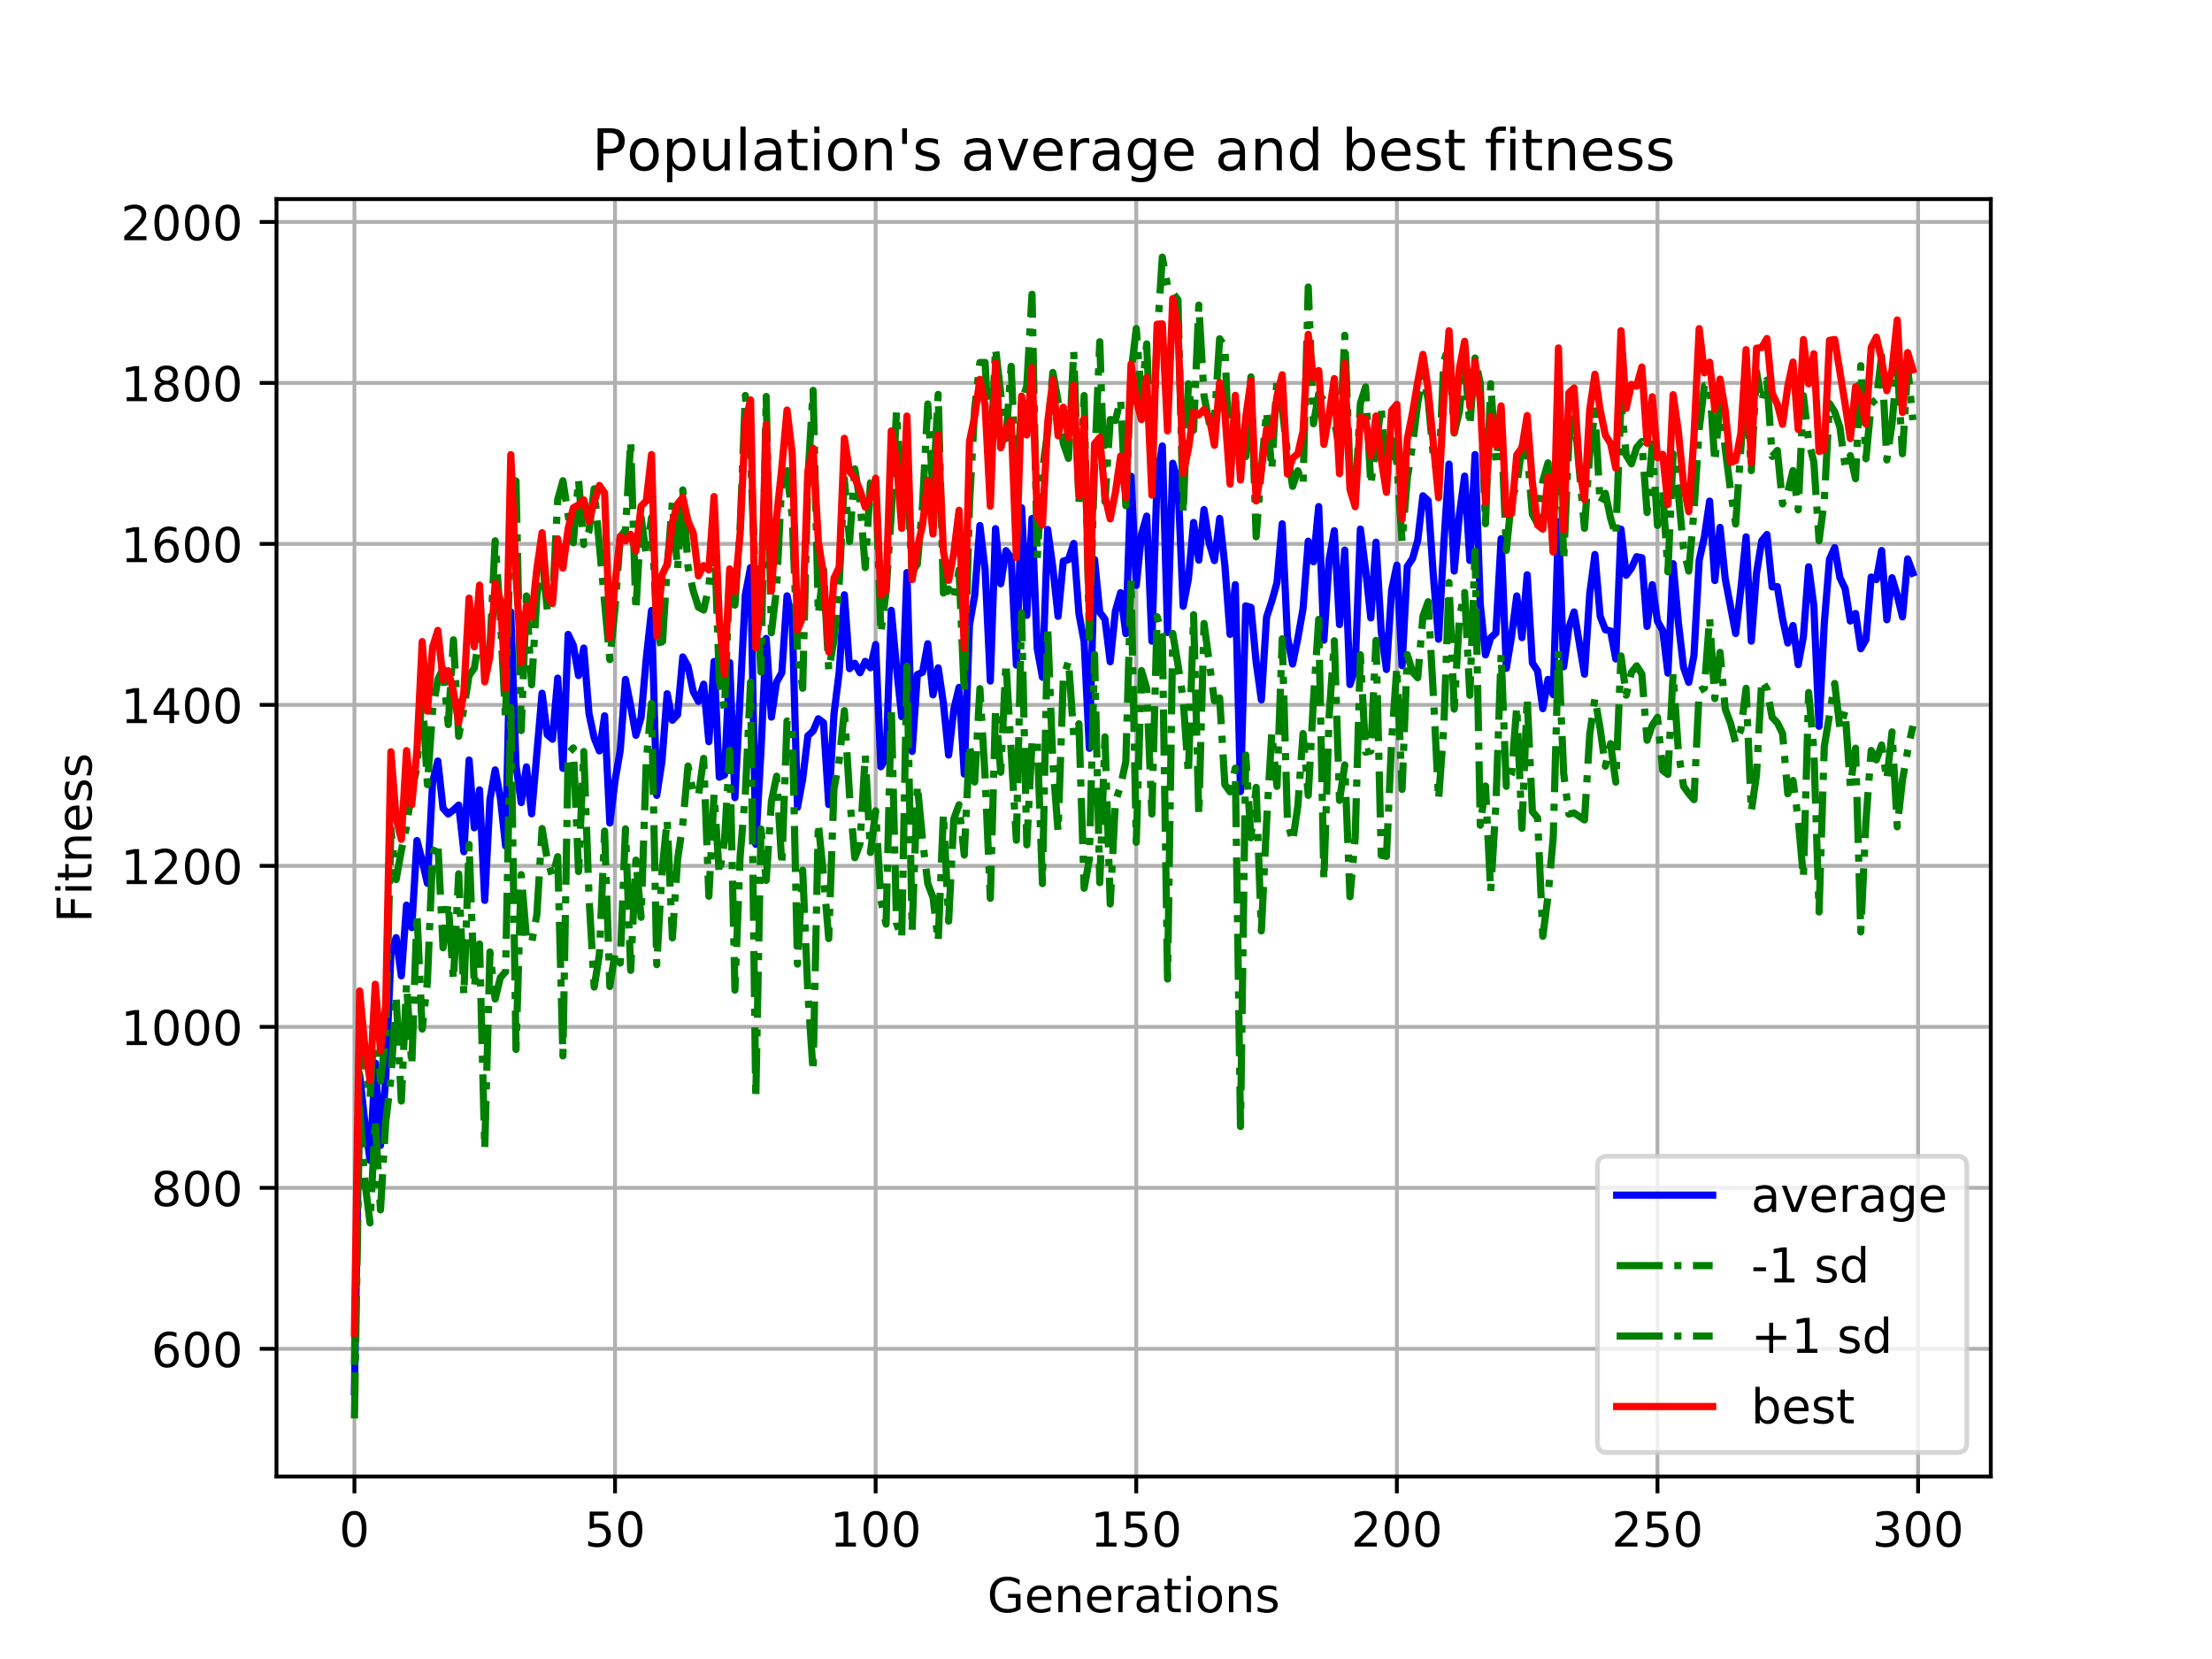 <?xml version="1.0" encoding="utf-8" standalone="no"?>
<!DOCTYPE svg PUBLIC "-//W3C//DTD SVG 1.1//EN"
  "http://www.w3.org/Graphics/SVG/1.1/DTD/svg11.dtd">
<!-- Created with matplotlib (https://matplotlib.org/) -->
<svg height="345.6pt" version="1.1" viewBox="0 0 460.8 345.6" width="460.8pt" xmlns="http://www.w3.org/2000/svg" xmlns:xlink="http://www.w3.org/1999/xlink">
 <defs>
  <style type="text/css">
*{stroke-linecap:butt;stroke-linejoin:round;}
  </style>
 </defs>
 <g id="figure_1">
  <g id="patch_1">
   <path d="M 0 345.6 
L 460.8 345.6 
L 460.8 0 
L 0 0 
z
" style="fill:#ffffff;"/>
  </g>
  <g id="axes_1">
   <g id="patch_2">
    <path d="M 57.6 307.584 
L 414.72 307.584 
L 414.72 41.472 
L 57.6 41.472 
z
" style="fill:#ffffff;"/>
   </g>
   <g id="matplotlib.axis_1">
    <g id="xtick_1">
     <g id="line2d_1">
      <path clip-path="url(#pe219f3c598)" d="M 73.833 307.584 
L 73.833 41.472 
" style="fill:none;stroke:#b0b0b0;stroke-linecap:square;stroke-width:0.8;"/>
     </g>
     <g id="line2d_2">
      <defs>
       <path d="M 0 0 
L 0 3.5 
" id="m1efd87b687" style="stroke:#000000;stroke-width:0.8;"/>
      </defs>
      <g>
       <use style="stroke:#000000;stroke-width:0.8;" x="73.833" xlink:href="#m1efd87b687" y="307.584"/>
      </g>
     </g>
     <g id="text_1">
      <!-- 0 -->
      <defs>
       <path d="M 31.781 66.406 
Q 24.172 66.406 20.328 58.906 
Q 16.5 51.422 16.5 36.375 
Q 16.5 21.391 20.328 13.891 
Q 24.172 6.391 31.781 6.391 
Q 39.453 6.391 43.281 13.891 
Q 47.125 21.391 47.125 36.375 
Q 47.125 51.422 43.281 58.906 
Q 39.453 66.406 31.781 66.406 
z
M 31.781 74.219 
Q 44.047 74.219 50.516 64.516 
Q 56.984 54.828 56.984 36.375 
Q 56.984 17.969 50.516 8.266 
Q 44.047 -1.422 31.781 -1.422 
Q 19.531 -1.422 13.062 8.266 
Q 6.594 17.969 6.594 36.375 
Q 6.594 54.828 13.062 64.516 
Q 19.531 74.219 31.781 74.219 
z
" id="DejaVuSans-48"/>
      </defs>
      <g transform="translate(70.651 322.182)scale(0.1 -0.1)">
       <use xlink:href="#DejaVuSans-48"/>
      </g>
     </g>
    </g>
    <g id="xtick_2">
     <g id="line2d_3">
      <path clip-path="url(#pe219f3c598)" d="M 128.123 307.584 
L 128.123 41.472 
" style="fill:none;stroke:#b0b0b0;stroke-linecap:square;stroke-width:0.8;"/>
     </g>
     <g id="line2d_4">
      <g>
       <use style="stroke:#000000;stroke-width:0.8;" x="128.123" xlink:href="#m1efd87b687" y="307.584"/>
      </g>
     </g>
     <g id="text_2">
      <!-- 50 -->
      <defs>
       <path d="M 10.797 72.906 
L 49.516 72.906 
L 49.516 64.594 
L 19.828 64.594 
L 19.828 46.734 
Q 21.969 47.469 24.109 47.828 
Q 26.266 48.188 28.422 48.188 
Q 40.625 48.188 47.75 41.5 
Q 54.891 34.812 54.891 23.391 
Q 54.891 11.625 47.562 5.094 
Q 40.234 -1.422 26.906 -1.422 
Q 22.312 -1.422 17.547 -0.641 
Q 12.797 0.141 7.719 1.703 
L 7.719 11.625 
Q 12.109 9.234 16.797 8.062 
Q 21.484 6.891 26.703 6.891 
Q 35.156 6.891 40.078 11.328 
Q 45.016 15.766 45.016 23.391 
Q 45.016 31 40.078 35.438 
Q 35.156 39.891 26.703 39.891 
Q 22.75 39.891 18.812 39.016 
Q 14.891 38.141 10.797 36.281 
z
" id="DejaVuSans-53"/>
      </defs>
      <g transform="translate(121.76 322.182)scale(0.1 -0.1)">
       <use xlink:href="#DejaVuSans-53"/>
       <use x="63.623" xlink:href="#DejaVuSans-48"/>
      </g>
     </g>
    </g>
    <g id="xtick_3">
     <g id="line2d_5">
      <path clip-path="url(#pe219f3c598)" d="M 182.413 307.584 
L 182.413 41.472 
" style="fill:none;stroke:#b0b0b0;stroke-linecap:square;stroke-width:0.8;"/>
     </g>
     <g id="line2d_6">
      <g>
       <use style="stroke:#000000;stroke-width:0.8;" x="182.413" xlink:href="#m1efd87b687" y="307.584"/>
      </g>
     </g>
     <g id="text_3">
      <!-- 100 -->
      <defs>
       <path d="M 12.406 8.297 
L 28.516 8.297 
L 28.516 63.922 
L 10.984 60.406 
L 10.984 69.391 
L 28.422 72.906 
L 38.281 72.906 
L 38.281 8.297 
L 54.391 8.297 
L 54.391 0 
L 12.406 0 
z
" id="DejaVuSans-49"/>
      </defs>
      <g transform="translate(172.869 322.182)scale(0.1 -0.1)">
       <use xlink:href="#DejaVuSans-49"/>
       <use x="63.623" xlink:href="#DejaVuSans-48"/>
       <use x="127.246" xlink:href="#DejaVuSans-48"/>
      </g>
     </g>
    </g>
    <g id="xtick_4">
     <g id="line2d_7">
      <path clip-path="url(#pe219f3c598)" d="M 236.703 307.584 
L 236.703 41.472 
" style="fill:none;stroke:#b0b0b0;stroke-linecap:square;stroke-width:0.8;"/>
     </g>
     <g id="line2d_8">
      <g>
       <use style="stroke:#000000;stroke-width:0.8;" x="236.703" xlink:href="#m1efd87b687" y="307.584"/>
      </g>
     </g>
     <g id="text_4">
      <!-- 150 -->
      <g transform="translate(227.159 322.182)scale(0.1 -0.1)">
       <use xlink:href="#DejaVuSans-49"/>
       <use x="63.623" xlink:href="#DejaVuSans-53"/>
       <use x="127.246" xlink:href="#DejaVuSans-48"/>
      </g>
     </g>
    </g>
    <g id="xtick_5">
     <g id="line2d_9">
      <path clip-path="url(#pe219f3c598)" d="M 290.993 307.584 
L 290.993 41.472 
" style="fill:none;stroke:#b0b0b0;stroke-linecap:square;stroke-width:0.8;"/>
     </g>
     <g id="line2d_10">
      <g>
       <use style="stroke:#000000;stroke-width:0.8;" x="290.993" xlink:href="#m1efd87b687" y="307.584"/>
      </g>
     </g>
     <g id="text_5">
      <!-- 200 -->
      <defs>
       <path d="M 19.188 8.297 
L 53.609 8.297 
L 53.609 0 
L 7.328 0 
L 7.328 8.297 
Q 12.938 14.109 22.625 23.891 
Q 32.328 33.688 34.812 36.531 
Q 39.547 41.844 41.422 45.531 
Q 43.312 49.219 43.312 52.781 
Q 43.312 58.594 39.234 62.25 
Q 35.156 65.922 28.609 65.922 
Q 23.969 65.922 18.812 64.312 
Q 13.672 62.703 7.812 59.422 
L 7.812 69.391 
Q 13.766 71.781 18.938 73 
Q 24.125 74.219 28.422 74.219 
Q 39.75 74.219 46.484 68.547 
Q 53.219 62.891 53.219 53.422 
Q 53.219 48.922 51.531 44.891 
Q 49.859 40.875 45.406 35.406 
Q 44.188 33.984 37.641 27.219 
Q 31.109 20.453 19.188 8.297 
z
" id="DejaVuSans-50"/>
      </defs>
      <g transform="translate(281.449 322.182)scale(0.1 -0.1)">
       <use xlink:href="#DejaVuSans-50"/>
       <use x="63.623" xlink:href="#DejaVuSans-48"/>
       <use x="127.246" xlink:href="#DejaVuSans-48"/>
      </g>
     </g>
    </g>
    <g id="xtick_6">
     <g id="line2d_11">
      <path clip-path="url(#pe219f3c598)" d="M 345.283 307.584 
L 345.283 41.472 
" style="fill:none;stroke:#b0b0b0;stroke-linecap:square;stroke-width:0.8;"/>
     </g>
     <g id="line2d_12">
      <g>
       <use style="stroke:#000000;stroke-width:0.8;" x="345.283" xlink:href="#m1efd87b687" y="307.584"/>
      </g>
     </g>
     <g id="text_6">
      <!-- 250 -->
      <g transform="translate(335.739 322.182)scale(0.1 -0.1)">
       <use xlink:href="#DejaVuSans-50"/>
       <use x="63.623" xlink:href="#DejaVuSans-53"/>
       <use x="127.246" xlink:href="#DejaVuSans-48"/>
      </g>
     </g>
    </g>
    <g id="xtick_7">
     <g id="line2d_13">
      <path clip-path="url(#pe219f3c598)" d="M 399.573 307.584 
L 399.573 41.472 
" style="fill:none;stroke:#b0b0b0;stroke-linecap:square;stroke-width:0.8;"/>
     </g>
     <g id="line2d_14">
      <g>
       <use style="stroke:#000000;stroke-width:0.8;" x="399.573" xlink:href="#m1efd87b687" y="307.584"/>
      </g>
     </g>
     <g id="text_7">
      <!-- 300 -->
      <defs>
       <path d="M 40.578 39.312 
Q 47.656 37.797 51.625 33 
Q 55.609 28.219 55.609 21.188 
Q 55.609 10.406 48.188 4.484 
Q 40.766 -1.422 27.094 -1.422 
Q 22.516 -1.422 17.656 -0.516 
Q 12.797 0.391 7.625 2.203 
L 7.625 11.719 
Q 11.719 9.328 16.594 8.109 
Q 21.484 6.891 26.812 6.891 
Q 36.078 6.891 40.938 10.547 
Q 45.797 14.203 45.797 21.188 
Q 45.797 27.641 41.281 31.266 
Q 36.766 34.906 28.719 34.906 
L 20.219 34.906 
L 20.219 43.016 
L 29.109 43.016 
Q 36.375 43.016 40.234 45.922 
Q 44.094 48.828 44.094 54.297 
Q 44.094 59.906 40.109 62.906 
Q 36.141 65.922 28.719 65.922 
Q 24.656 65.922 20.016 65.031 
Q 15.375 64.156 9.812 62.312 
L 9.812 71.094 
Q 15.438 72.656 20.344 73.438 
Q 25.25 74.219 29.594 74.219 
Q 40.828 74.219 47.359 69.109 
Q 53.906 64.016 53.906 55.328 
Q 53.906 49.266 50.438 45.094 
Q 46.969 40.922 40.578 39.312 
z
" id="DejaVuSans-51"/>
      </defs>
      <g transform="translate(390.029 322.182)scale(0.1 -0.1)">
       <use xlink:href="#DejaVuSans-51"/>
       <use x="63.623" xlink:href="#DejaVuSans-48"/>
       <use x="127.246" xlink:href="#DejaVuSans-48"/>
      </g>
     </g>
    </g>
    <g id="text_8">
     <!-- Generations -->
     <defs>
      <path d="M 59.516 10.406 
L 59.516 29.984 
L 43.406 29.984 
L 43.406 38.094 
L 69.281 38.094 
L 69.281 6.781 
Q 63.578 2.734 56.688 0.656 
Q 49.812 -1.422 42 -1.422 
Q 24.906 -1.422 15.25 8.562 
Q 5.609 18.562 5.609 36.375 
Q 5.609 54.25 15.25 64.234 
Q 24.906 74.219 42 74.219 
Q 49.125 74.219 55.547 72.453 
Q 61.969 70.703 67.391 67.281 
L 67.391 56.781 
Q 61.922 61.422 55.766 63.766 
Q 49.609 66.109 42.828 66.109 
Q 29.438 66.109 22.719 58.641 
Q 16.016 51.172 16.016 36.375 
Q 16.016 21.625 22.719 14.156 
Q 29.438 6.688 42.828 6.688 
Q 48.047 6.688 52.141 7.594 
Q 56.25 8.5 59.516 10.406 
z
" id="DejaVuSans-71"/>
      <path d="M 56.203 29.594 
L 56.203 25.203 
L 14.891 25.203 
Q 15.484 15.922 20.484 11.062 
Q 25.484 6.203 34.422 6.203 
Q 39.594 6.203 44.453 7.469 
Q 49.312 8.734 54.109 11.281 
L 54.109 2.781 
Q 49.266 0.734 44.188 -0.344 
Q 39.109 -1.422 33.891 -1.422 
Q 20.797 -1.422 13.156 6.188 
Q 5.516 13.812 5.516 26.812 
Q 5.516 40.234 12.766 48.109 
Q 20.016 56 32.328 56 
Q 43.359 56 49.781 48.891 
Q 56.203 41.797 56.203 29.594 
z
M 47.219 32.234 
Q 47.125 39.594 43.094 43.984 
Q 39.062 48.391 32.422 48.391 
Q 24.906 48.391 20.391 44.141 
Q 15.875 39.891 15.188 32.172 
z
" id="DejaVuSans-101"/>
      <path d="M 54.891 33.016 
L 54.891 0 
L 45.906 0 
L 45.906 32.719 
Q 45.906 40.484 42.875 44.328 
Q 39.844 48.188 33.797 48.188 
Q 26.516 48.188 22.312 43.547 
Q 18.109 38.922 18.109 30.906 
L 18.109 0 
L 9.078 0 
L 9.078 54.688 
L 18.109 54.688 
L 18.109 46.188 
Q 21.344 51.125 25.703 53.562 
Q 30.078 56 35.797 56 
Q 45.219 56 50.047 50.172 
Q 54.891 44.344 54.891 33.016 
z
" id="DejaVuSans-110"/>
      <path d="M 41.109 46.297 
Q 39.594 47.172 37.812 47.578 
Q 36.031 48 33.891 48 
Q 26.266 48 22.188 43.047 
Q 18.109 38.094 18.109 28.812 
L 18.109 0 
L 9.078 0 
L 9.078 54.688 
L 18.109 54.688 
L 18.109 46.188 
Q 20.953 51.172 25.484 53.578 
Q 30.031 56 36.531 56 
Q 37.453 56 38.578 55.875 
Q 39.703 55.766 41.062 55.516 
z
" id="DejaVuSans-114"/>
      <path d="M 34.281 27.484 
Q 23.391 27.484 19.188 25 
Q 14.984 22.516 14.984 16.5 
Q 14.984 11.719 18.141 8.906 
Q 21.297 6.109 26.703 6.109 
Q 34.188 6.109 38.703 11.406 
Q 43.219 16.703 43.219 25.484 
L 43.219 27.484 
z
M 52.203 31.203 
L 52.203 0 
L 43.219 0 
L 43.219 8.297 
Q 40.141 3.328 35.547 0.953 
Q 30.953 -1.422 24.312 -1.422 
Q 15.922 -1.422 10.953 3.297 
Q 6 8.016 6 15.922 
Q 6 25.141 12.172 29.828 
Q 18.359 34.516 30.609 34.516 
L 43.219 34.516 
L 43.219 35.406 
Q 43.219 41.609 39.141 45 
Q 35.062 48.391 27.688 48.391 
Q 23 48.391 18.547 47.266 
Q 14.109 46.141 10.016 43.891 
L 10.016 52.203 
Q 14.938 54.109 19.578 55.047 
Q 24.219 56 28.609 56 
Q 40.484 56 46.344 49.844 
Q 52.203 43.703 52.203 31.203 
z
" id="DejaVuSans-97"/>
      <path d="M 18.312 70.219 
L 18.312 54.688 
L 36.812 54.688 
L 36.812 47.703 
L 18.312 47.703 
L 18.312 18.016 
Q 18.312 11.328 20.141 9.422 
Q 21.969 7.516 27.594 7.516 
L 36.812 7.516 
L 36.812 0 
L 27.594 0 
Q 17.188 0 13.234 3.875 
Q 9.281 7.766 9.281 18.016 
L 9.281 47.703 
L 2.688 47.703 
L 2.688 54.688 
L 9.281 54.688 
L 9.281 70.219 
z
" id="DejaVuSans-116"/>
      <path d="M 9.422 54.688 
L 18.406 54.688 
L 18.406 0 
L 9.422 0 
z
M 9.422 75.984 
L 18.406 75.984 
L 18.406 64.594 
L 9.422 64.594 
z
" id="DejaVuSans-105"/>
      <path d="M 30.609 48.391 
Q 23.391 48.391 19.188 42.75 
Q 14.984 37.109 14.984 27.297 
Q 14.984 17.484 19.156 11.844 
Q 23.344 6.203 30.609 6.203 
Q 37.797 6.203 41.984 11.859 
Q 46.188 17.531 46.188 27.297 
Q 46.188 37.016 41.984 42.703 
Q 37.797 48.391 30.609 48.391 
z
M 30.609 56 
Q 42.328 56 49.016 48.375 
Q 55.719 40.766 55.719 27.297 
Q 55.719 13.875 49.016 6.219 
Q 42.328 -1.422 30.609 -1.422 
Q 18.844 -1.422 12.172 6.219 
Q 5.516 13.875 5.516 27.297 
Q 5.516 40.766 12.172 48.375 
Q 18.844 56 30.609 56 
z
" id="DejaVuSans-111"/>
      <path d="M 44.281 53.078 
L 44.281 44.578 
Q 40.484 46.531 36.375 47.5 
Q 32.281 48.484 27.875 48.484 
Q 21.188 48.484 17.844 46.438 
Q 14.5 44.391 14.5 40.281 
Q 14.5 37.156 16.891 35.375 
Q 19.281 33.594 26.516 31.984 
L 29.594 31.297 
Q 39.156 29.25 43.188 25.516 
Q 47.219 21.781 47.219 15.094 
Q 47.219 7.469 41.188 3.016 
Q 35.156 -1.422 24.609 -1.422 
Q 20.219 -1.422 15.453 -0.562 
Q 10.688 0.297 5.422 2 
L 5.422 11.281 
Q 10.406 8.688 15.234 7.391 
Q 20.062 6.109 24.812 6.109 
Q 31.156 6.109 34.562 8.281 
Q 37.984 10.453 37.984 14.406 
Q 37.984 18.062 35.516 20.016 
Q 33.062 21.969 24.703 23.781 
L 21.578 24.516 
Q 13.234 26.266 9.516 29.906 
Q 5.812 33.547 5.812 39.891 
Q 5.812 47.609 11.281 51.797 
Q 16.75 56 26.812 56 
Q 31.781 56 36.172 55.266 
Q 40.578 54.547 44.281 53.078 
z
" id="DejaVuSans-115"/>
     </defs>
     <g transform="translate(205.662 335.861)scale(0.1 -0.1)">
      <use xlink:href="#DejaVuSans-71"/>
      <use x="77.49" xlink:href="#DejaVuSans-101"/>
      <use x="139.014" xlink:href="#DejaVuSans-110"/>
      <use x="202.393" xlink:href="#DejaVuSans-101"/>
      <use x="263.916" xlink:href="#DejaVuSans-114"/>
      <use x="305.029" xlink:href="#DejaVuSans-97"/>
      <use x="366.309" xlink:href="#DejaVuSans-116"/>
      <use x="405.518" xlink:href="#DejaVuSans-105"/>
      <use x="433.301" xlink:href="#DejaVuSans-111"/>
      <use x="494.482" xlink:href="#DejaVuSans-110"/>
      <use x="557.861" xlink:href="#DejaVuSans-115"/>
     </g>
    </g>
   </g>
   <g id="matplotlib.axis_2">
    <g id="ytick_1">
     <g id="line2d_15">
      <path clip-path="url(#pe219f3c598)" d="M 57.6 280.985 
L 414.72 280.985 
" style="fill:none;stroke:#b0b0b0;stroke-linecap:square;stroke-width:0.8;"/>
     </g>
     <g id="line2d_16">
      <defs>
       <path d="M 0 0 
L -3.5 0 
" id="m17e2610309" style="stroke:#000000;stroke-width:0.8;"/>
      </defs>
      <g>
       <use style="stroke:#000000;stroke-width:0.8;" x="57.6" xlink:href="#m17e2610309" y="280.985"/>
      </g>
     </g>
     <g id="text_9">
      <!-- 600 -->
      <defs>
       <path d="M 33.016 40.375 
Q 26.375 40.375 22.484 35.828 
Q 18.609 31.297 18.609 23.391 
Q 18.609 15.531 22.484 10.953 
Q 26.375 6.391 33.016 6.391 
Q 39.656 6.391 43.531 10.953 
Q 47.406 15.531 47.406 23.391 
Q 47.406 31.297 43.531 35.828 
Q 39.656 40.375 33.016 40.375 
z
M 52.594 71.297 
L 52.594 62.312 
Q 48.875 64.062 45.094 64.984 
Q 41.312 65.922 37.594 65.922 
Q 27.828 65.922 22.672 59.328 
Q 17.531 52.734 16.797 39.406 
Q 19.672 43.656 24.016 45.922 
Q 28.375 48.188 33.594 48.188 
Q 44.578 48.188 50.953 41.516 
Q 57.328 34.859 57.328 23.391 
Q 57.328 12.156 50.688 5.359 
Q 44.047 -1.422 33.016 -1.422 
Q 20.359 -1.422 13.672 8.266 
Q 6.984 17.969 6.984 36.375 
Q 6.984 53.656 15.188 63.938 
Q 23.391 74.219 37.203 74.219 
Q 40.922 74.219 44.703 73.484 
Q 48.484 72.75 52.594 71.297 
z
" id="DejaVuSans-54"/>
      </defs>
      <g transform="translate(31.512 284.784)scale(0.1 -0.1)">
       <use xlink:href="#DejaVuSans-54"/>
       <use x="63.623" xlink:href="#DejaVuSans-48"/>
       <use x="127.246" xlink:href="#DejaVuSans-48"/>
      </g>
     </g>
    </g>
    <g id="ytick_2">
     <g id="line2d_17">
      <path clip-path="url(#pe219f3c598)" d="M 57.6 247.449 
L 414.72 247.449 
" style="fill:none;stroke:#b0b0b0;stroke-linecap:square;stroke-width:0.8;"/>
     </g>
     <g id="line2d_18">
      <g>
       <use style="stroke:#000000;stroke-width:0.8;" x="57.6" xlink:href="#m17e2610309" y="247.449"/>
      </g>
     </g>
     <g id="text_10">
      <!-- 800 -->
      <defs>
       <path d="M 31.781 34.625 
Q 24.75 34.625 20.719 30.859 
Q 16.703 27.094 16.703 20.516 
Q 16.703 13.922 20.719 10.156 
Q 24.75 6.391 31.781 6.391 
Q 38.812 6.391 42.859 10.172 
Q 46.922 13.969 46.922 20.516 
Q 46.922 27.094 42.891 30.859 
Q 38.875 34.625 31.781 34.625 
z
M 21.922 38.812 
Q 15.578 40.375 12.031 44.719 
Q 8.5 49.078 8.5 55.328 
Q 8.5 64.062 14.719 69.141 
Q 20.953 74.219 31.781 74.219 
Q 42.672 74.219 48.875 69.141 
Q 55.078 64.062 55.078 55.328 
Q 55.078 49.078 51.531 44.719 
Q 48 40.375 41.703 38.812 
Q 48.828 37.156 52.797 32.312 
Q 56.781 27.484 56.781 20.516 
Q 56.781 9.906 50.312 4.234 
Q 43.844 -1.422 31.781 -1.422 
Q 19.734 -1.422 13.25 4.234 
Q 6.781 9.906 6.781 20.516 
Q 6.781 27.484 10.781 32.312 
Q 14.797 37.156 21.922 38.812 
z
M 18.312 54.391 
Q 18.312 48.734 21.844 45.562 
Q 25.391 42.391 31.781 42.391 
Q 38.141 42.391 41.719 45.562 
Q 45.312 48.734 45.312 54.391 
Q 45.312 60.062 41.719 63.234 
Q 38.141 66.406 31.781 66.406 
Q 25.391 66.406 21.844 63.234 
Q 18.312 60.062 18.312 54.391 
z
" id="DejaVuSans-56"/>
      </defs>
      <g transform="translate(31.512 251.248)scale(0.1 -0.1)">
       <use xlink:href="#DejaVuSans-56"/>
       <use x="63.623" xlink:href="#DejaVuSans-48"/>
       <use x="127.246" xlink:href="#DejaVuSans-48"/>
      </g>
     </g>
    </g>
    <g id="ytick_3">
     <g id="line2d_19">
      <path clip-path="url(#pe219f3c598)" d="M 57.6 213.913 
L 414.72 213.913 
" style="fill:none;stroke:#b0b0b0;stroke-linecap:square;stroke-width:0.8;"/>
     </g>
     <g id="line2d_20">
      <g>
       <use style="stroke:#000000;stroke-width:0.8;" x="57.6" xlink:href="#m17e2610309" y="213.913"/>
      </g>
     </g>
     <g id="text_11">
      <!-- 1000 -->
      <g transform="translate(25.15 217.712)scale(0.1 -0.1)">
       <use xlink:href="#DejaVuSans-49"/>
       <use x="63.623" xlink:href="#DejaVuSans-48"/>
       <use x="127.246" xlink:href="#DejaVuSans-48"/>
       <use x="190.869" xlink:href="#DejaVuSans-48"/>
      </g>
     </g>
    </g>
    <g id="ytick_4">
     <g id="line2d_21">
      <path clip-path="url(#pe219f3c598)" d="M 57.6 180.376 
L 414.72 180.376 
" style="fill:none;stroke:#b0b0b0;stroke-linecap:square;stroke-width:0.8;"/>
     </g>
     <g id="line2d_22">
      <g>
       <use style="stroke:#000000;stroke-width:0.8;" x="57.6" xlink:href="#m17e2610309" y="180.376"/>
      </g>
     </g>
     <g id="text_12">
      <!-- 1200 -->
      <g transform="translate(25.15 184.176)scale(0.1 -0.1)">
       <use xlink:href="#DejaVuSans-49"/>
       <use x="63.623" xlink:href="#DejaVuSans-50"/>
       <use x="127.246" xlink:href="#DejaVuSans-48"/>
       <use x="190.869" xlink:href="#DejaVuSans-48"/>
      </g>
     </g>
    </g>
    <g id="ytick_5">
     <g id="line2d_23">
      <path clip-path="url(#pe219f3c598)" d="M 57.6 146.84 
L 414.72 146.84 
" style="fill:none;stroke:#b0b0b0;stroke-linecap:square;stroke-width:0.8;"/>
     </g>
     <g id="line2d_24">
      <g>
       <use style="stroke:#000000;stroke-width:0.8;" x="57.6" xlink:href="#m17e2610309" y="146.84"/>
      </g>
     </g>
     <g id="text_13">
      <!-- 1400 -->
      <defs>
       <path d="M 37.797 64.312 
L 12.891 25.391 
L 37.797 25.391 
z
M 35.203 72.906 
L 47.609 72.906 
L 47.609 25.391 
L 58.016 25.391 
L 58.016 17.188 
L 47.609 17.188 
L 47.609 0 
L 37.797 0 
L 37.797 17.188 
L 4.891 17.188 
L 4.891 26.703 
z
" id="DejaVuSans-52"/>
      </defs>
      <g transform="translate(25.15 150.639)scale(0.1 -0.1)">
       <use xlink:href="#DejaVuSans-49"/>
       <use x="63.623" xlink:href="#DejaVuSans-52"/>
       <use x="127.246" xlink:href="#DejaVuSans-48"/>
       <use x="190.869" xlink:href="#DejaVuSans-48"/>
      </g>
     </g>
    </g>
    <g id="ytick_6">
     <g id="line2d_25">
      <path clip-path="url(#pe219f3c598)" d="M 57.6 113.304 
L 414.72 113.304 
" style="fill:none;stroke:#b0b0b0;stroke-linecap:square;stroke-width:0.8;"/>
     </g>
     <g id="line2d_26">
      <g>
       <use style="stroke:#000000;stroke-width:0.8;" x="57.6" xlink:href="#m17e2610309" y="113.304"/>
      </g>
     </g>
     <g id="text_14">
      <!-- 1600 -->
      <g transform="translate(25.15 117.103)scale(0.1 -0.1)">
       <use xlink:href="#DejaVuSans-49"/>
       <use x="63.623" xlink:href="#DejaVuSans-54"/>
       <use x="127.246" xlink:href="#DejaVuSans-48"/>
       <use x="190.869" xlink:href="#DejaVuSans-48"/>
      </g>
     </g>
    </g>
    <g id="ytick_7">
     <g id="line2d_27">
      <path clip-path="url(#pe219f3c598)" d="M 57.6 79.768 
L 414.72 79.768 
" style="fill:none;stroke:#b0b0b0;stroke-linecap:square;stroke-width:0.8;"/>
     </g>
     <g id="line2d_28">
      <g>
       <use style="stroke:#000000;stroke-width:0.8;" x="57.6" xlink:href="#m17e2610309" y="79.768"/>
      </g>
     </g>
     <g id="text_15">
      <!-- 1800 -->
      <g transform="translate(25.15 83.567)scale(0.1 -0.1)">
       <use xlink:href="#DejaVuSans-49"/>
       <use x="63.623" xlink:href="#DejaVuSans-56"/>
       <use x="127.246" xlink:href="#DejaVuSans-48"/>
       <use x="190.869" xlink:href="#DejaVuSans-48"/>
      </g>
     </g>
    </g>
    <g id="ytick_8">
     <g id="line2d_29">
      <path clip-path="url(#pe219f3c598)" d="M 57.6 46.232 
L 414.72 46.232 
" style="fill:none;stroke:#b0b0b0;stroke-linecap:square;stroke-width:0.8;"/>
     </g>
     <g id="line2d_30">
      <g>
       <use style="stroke:#000000;stroke-width:0.8;" x="57.6" xlink:href="#m17e2610309" y="46.232"/>
      </g>
     </g>
     <g id="text_16">
      <!-- 2000 -->
      <g transform="translate(25.15 50.031)scale(0.1 -0.1)">
       <use xlink:href="#DejaVuSans-50"/>
       <use x="63.623" xlink:href="#DejaVuSans-48"/>
       <use x="127.246" xlink:href="#DejaVuSans-48"/>
       <use x="190.869" xlink:href="#DejaVuSans-48"/>
      </g>
     </g>
    </g>
    <g id="text_17">
     <!-- Fitness -->
     <defs>
      <path d="M 9.812 72.906 
L 51.703 72.906 
L 51.703 64.594 
L 19.672 64.594 
L 19.672 43.109 
L 48.578 43.109 
L 48.578 34.812 
L 19.672 34.812 
L 19.672 0 
L 9.812 0 
z
" id="DejaVuSans-70"/>
     </defs>
     <g transform="translate(19.07 192.202)rotate(-90)scale(0.1 -0.1)">
      <use xlink:href="#DejaVuSans-70"/>
      <use x="57.41" xlink:href="#DejaVuSans-105"/>
      <use x="85.193" xlink:href="#DejaVuSans-116"/>
      <use x="124.402" xlink:href="#DejaVuSans-110"/>
      <use x="187.781" xlink:href="#DejaVuSans-101"/>
      <use x="249.305" xlink:href="#DejaVuSans-115"/>
      <use x="301.404" xlink:href="#DejaVuSans-115"/>
     </g>
    </g>
   </g>
   <g id="line2d_31">
    <path clip-path="url(#pe219f3c598)" d="M 73.833 289.907 
L 74.919 223.838 
L 76.004 233.839 
L 77.09 241.736 
L 78.176 221.448 
L 79.262 238.618 
L 80.348 224.882 
L 81.433 198.685 
L 82.519 195.331 
L 83.605 203.283 
L 84.691 188.556 
L 85.777 193.242 
L 86.862 175.104 
L 87.948 179.28 
L 89.034 184.009 
L 90.12 162.958 
L 91.206 158.53 
L 92.291 168.378 
L 93.377 169.568 
L 94.463 168.723 
L 95.549 167.712 
L 96.635 177.431 
L 97.72 158.328 
L 98.806 172.447 
L 99.892 164.543 
L 100.978 187.569 
L 102.064 166.577 
L 103.149 160.391 
L 104.235 166.191 
L 105.321 176.222 
L 106.407 127.489 
L 107.493 159.4 
L 108.578 167.194 
L 109.664 159.754 
L 110.75 169.53 
L 112.922 144.414 
L 114.007 153.045 
L 115.093 153.993 
L 116.179 141.268 
L 117.265 160.052 
L 118.351 132.155 
L 119.436 134.428 
L 120.522 140.732 
L 121.608 135.002 
L 122.694 148.624 
L 123.78 153.721 
L 124.865 156.433 
L 125.951 149.119 
L 127.037 171.453 
L 128.123 162.619 
L 129.209 156.273 
L 130.294 141.541 
L 131.38 147.063 
L 132.466 153.174 
L 133.552 149.427 
L 134.638 137.087 
L 135.723 127.174 
L 136.809 165.685 
L 137.895 158.604 
L 138.981 144.523 
L 140.067 150.039 
L 141.152 148.872 
L 142.238 136.842 
L 143.324 138.826 
L 144.41 144.055 
L 145.496 146.121 
L 146.581 142.53 
L 147.667 154.497 
L 148.753 137.796 
L 149.839 161.908 
L 150.925 161.424 
L 152.01 138.032 
L 153.096 166.162 
L 155.268 123.857 
L 156.354 118.225 
L 157.439 175.891 
L 158.525 156.346 
L 159.611 132.998 
L 160.697 149.383 
L 161.783 142.08 
L 162.868 140.131 
L 163.954 124.118 
L 165.04 129.281 
L 166.126 168.19 
L 167.212 162.323 
L 168.297 153.286 
L 169.383 152.28 
L 170.469 149.738 
L 171.555 150.555 
L 172.641 167.604 
L 173.726 148.828 
L 174.812 140.065 
L 175.898 123.904 
L 176.984 139.29 
L 178.07 138.181 
L 179.155 140.146 
L 180.241 137.764 
L 181.327 139.103 
L 182.413 134.256 
L 183.499 159.729 
L 184.584 157.895 
L 185.67 127.147 
L 186.756 139.04 
L 187.842 149.295 
L 188.928 119.278 
L 190.013 156.534 
L 191.099 140.527 
L 192.185 140.04 
L 193.271 134.102 
L 194.357 144.753 
L 195.442 139.12 
L 196.528 146.516 
L 197.614 157.292 
L 198.7 147.794 
L 199.786 143.202 
L 200.871 161.25 
L 201.957 130.179 
L 203.043 124.03 
L 204.129 109.477 
L 205.215 118.674 
L 206.3 141.868 
L 207.386 110.121 
L 208.472 121.605 
L 209.558 114.716 
L 210.644 116.176 
L 211.729 138.556 
L 212.815 105.779 
L 213.901 128.195 
L 214.987 108.007 
L 216.073 135.11 
L 217.158 141.075 
L 218.244 110.297 
L 219.33 118.265 
L 220.416 128.399 
L 221.502 116.881 
L 222.587 116.568 
L 223.673 113.213 
L 224.759 127.808 
L 225.845 133.721 
L 226.931 155.898 
L 228.016 116.569 
L 229.102 127.53 
L 230.188 129.002 
L 231.274 137.851 
L 232.36 127.302 
L 233.445 123.464 
L 234.531 131.988 
L 235.617 99.205 
L 236.703 121.952 
L 237.789 111.336 
L 238.875 107.517 
L 239.96 133.559 
L 241.046 99.481 
L 242.132 92.897 
L 243.218 131.751 
L 244.304 96.502 
L 245.389 100.452 
L 246.475 126.304 
L 247.561 120.634 
L 248.647 108.834 
L 249.733 116.684 
L 250.818 106.159 
L 251.904 113.154 
L 252.99 116.778 
L 254.076 107.99 
L 255.162 117.807 
L 256.247 132.144 
L 257.333 121.795 
L 258.419 164.908 
L 259.505 126.208 
L 260.591 126.522 
L 261.676 137.926 
L 262.762 145.796 
L 263.848 128.541 
L 264.934 125.243 
L 266.02 121.366 
L 267.105 109.121 
L 268.191 132.635 
L 269.277 138.327 
L 270.363 132.985 
L 271.449 126.797 
L 272.534 112.736 
L 273.62 117.025 
L 274.706 105.528 
L 275.792 133.363 
L 276.878 116.623 
L 277.963 110.548 
L 279.049 130.101 
L 280.135 114.592 
L 281.221 142.601 
L 282.307 139.254 
L 283.392 110.216 
L 284.478 118.655 
L 285.564 128.721 
L 286.65 112.944 
L 287.736 131.563 
L 288.821 139.465 
L 289.907 122.912 
L 290.993 117.736 
L 292.079 138.654 
L 293.165 117.998 
L 294.25 116.373 
L 295.336 112.574 
L 296.422 103.279 
L 297.508 104.301 
L 298.594 119.938 
L 299.679 133.163 
L 300.765 113.47 
L 301.851 96.672 
L 302.937 118.964 
L 304.023 107.156 
L 305.108 99.178 
L 306.194 116.749 
L 307.28 94.69 
L 308.366 125.911 
L 309.452 136.425 
L 310.537 132.86 
L 311.623 131.868 
L 312.709 112.231 
L 313.795 139.227 
L 314.881 132.553 
L 315.966 124.144 
L 317.052 132.829 
L 318.138 119.727 
L 319.224 138.114 
L 320.31 139.752 
L 321.395 147.631 
L 322.481 141.539 
L 323.567 144.71 
L 324.653 108.674 
L 325.739 138.892 
L 326.824 130.754 
L 327.91 127.472 
L 330.082 140.44 
L 331.168 123.709 
L 332.253 115.509 
L 333.339 128.351 
L 334.425 131.19 
L 335.511 131.43 
L 336.597 137.268 
L 337.682 110.24 
L 338.768 119.833 
L 339.854 118.356 
L 340.94 115.972 
L 342.026 116.192 
L 343.111 130.492 
L 344.197 121.787 
L 345.283 129.449 
L 346.369 131.317 
L 347.455 140.222 
L 348.54 117.43 
L 349.626 129.606 
L 350.712 139.021 
L 351.798 142.152 
L 352.884 136.529 
L 353.969 116.721 
L 355.055 111.841 
L 356.141 104.385 
L 357.227 120.93 
L 358.313 109.863 
L 359.398 120.582 
L 361.57 131.975 
L 362.656 122.658 
L 363.742 111.83 
L 364.827 133.562 
L 365.913 119.408 
L 366.999 112.677 
L 368.085 111.35 
L 369.171 122.263 
L 370.256 122.202 
L 371.342 128.889 
L 372.428 133.947 
L 373.514 130.309 
L 374.6 138.459 
L 375.685 132.619 
L 376.771 118.066 
L 377.857 126.224 
L 378.943 151.316 
L 380.029 129.904 
L 381.114 116.512 
L 382.2 114.079 
L 383.286 120.344 
L 384.372 122.608 
L 385.458 129.367 
L 386.543 127.796 
L 387.629 135.147 
L 388.715 133.241 
L 389.801 120.213 
L 390.887 120.728 
L 391.972 114.682 
L 393.058 129.104 
L 394.144 120.362 
L 395.23 124.021 
L 396.316 128.508 
L 397.401 116.435 
L 398.487 119.371 
L 398.487 119.371 
" style="fill:none;stroke:#0000ff;stroke-linecap:square;stroke-width:1.5;"/>
   </g>
   <g id="line2d_32">
    <path clip-path="url(#pe219f3c598)" d="M 73.833 295.488 
L 74.919 230.682 
L 76.004 246.151 
L 77.09 254.757 
L 78.176 233.248 
L 79.262 252.039 
L 80.348 233.789 
L 81.433 224.676 
L 82.519 207.435 
L 83.605 229.37 
L 84.691 204.934 
L 85.777 221.99 
L 86.862 190.299 
L 87.948 214.381 
L 89.034 204.572 
L 90.12 177.954 
L 91.206 175.501 
L 92.291 197.437 
L 93.377 188.194 
L 94.463 204.159 
L 95.549 182.036 
L 96.635 207.265 
L 97.72 175.927 
L 98.806 205.692 
L 99.892 196.646 
L 100.978 239.32 
L 102.064 198.311 
L 103.149 208.119 
L 104.235 203.664 
L 105.321 202.422 
L 106.407 147.412 
L 107.493 218.624 
L 108.578 182.197 
L 109.664 195.359 
L 110.75 196.403 
L 111.836 190.551 
L 112.922 172.594 
L 114.007 179.075 
L 115.093 182.593 
L 116.179 178.453 
L 117.265 219.958 
L 118.351 156.952 
L 119.436 155.808 
L 120.522 181.551 
L 121.608 156.56 
L 122.694 186.631 
L 123.78 205.625 
L 124.865 198.82 
L 125.951 173.127 
L 127.037 205.501 
L 128.123 198.517 
L 129.209 200.621 
L 130.294 172.661 
L 131.38 202.146 
L 132.466 179.181 
L 133.552 191.09 
L 134.638 158.442 
L 135.723 146.522 
L 136.809 200.953 
L 137.895 181.725 
L 138.981 170.811 
L 140.067 195.384 
L 141.152 179.075 
L 142.238 171.624 
L 143.324 159.574 
L 144.41 165.041 
L 145.496 165.753 
L 146.581 157.983 
L 147.667 186.703 
L 148.753 165.45 
L 149.839 182.121 
L 150.925 175.173 
L 152.01 156.306 
L 153.096 206.261 
L 154.182 178.371 
L 155.268 165.331 
L 156.354 142.09 
L 157.439 228.914 
L 158.525 172.699 
L 159.611 183.403 
L 160.697 166.951 
L 161.783 161.694 
L 162.868 180.248 
L 163.954 150.187 
L 165.04 150.82 
L 166.126 200.839 
L 167.212 181.275 
L 168.297 206.911 
L 169.383 223.227 
L 170.469 171.499 
L 171.555 182.451 
L 172.641 195.529 
L 173.726 164.374 
L 174.812 158.422 
L 175.898 148.046 
L 176.984 165.79 
L 178.07 178.686 
L 179.155 175.795 
L 180.241 157.287 
L 181.327 177.591 
L 182.413 168.904 
L 183.499 187.518 
L 184.584 192.512 
L 185.67 147.177 
L 186.756 192.329 
L 187.842 195.391 
L 188.928 138.788 
L 190.013 193.836 
L 191.099 163.533 
L 192.185 174.95 
L 193.271 184.051 
L 194.357 186.927 
L 195.442 196.085 
L 196.528 169.495 
L 197.614 191.894 
L 198.7 170.584 
L 199.786 167.647 
L 200.871 178.128 
L 201.957 155.112 
L 203.043 162.906 
L 204.129 143.445 
L 205.215 161.843 
L 206.3 187.134 
L 207.386 147.699 
L 208.472 160.877 
L 209.558 138.078 
L 211.729 175.036 
L 212.815 127.682 
L 213.901 176.001 
L 214.987 154.709 
L 216.073 153.979 
L 217.158 184.062 
L 218.244 130.674 
L 219.33 158.937 
L 220.416 173.225 
L 221.502 141.404 
L 222.587 137.657 
L 223.673 153.255 
L 224.759 150.785 
L 225.845 185.036 
L 226.931 178.992 
L 228.016 136.328 
L 229.102 183.871 
L 230.188 153.499 
L 231.274 188.313 
L 232.36 167.011 
L 233.445 163.692 
L 234.531 158.621 
L 235.617 120.815 
L 236.703 175.467 
L 237.789 139.7 
L 238.875 143.386 
L 239.96 169.578 
L 241.046 128.485 
L 242.132 132.227 
L 243.218 203.95 
L 244.304 131.95 
L 245.389 138.445 
L 246.475 145.651 
L 247.561 161.336 
L 248.647 128.041 
L 249.733 169.807 
L 250.818 129.874 
L 252.99 146.014 
L 254.076 145.406 
L 255.162 163.446 
L 256.247 164.95 
L 257.333 160.022 
L 258.419 234.672 
L 259.505 157.278 
L 260.591 174.529 
L 261.676 164.029 
L 262.762 193.922 
L 263.848 171.385 
L 264.934 152.699 
L 266.02 163.811 
L 267.105 133.083 
L 268.191 170.93 
L 269.277 175.336 
L 270.363 167.89 
L 271.449 152.813 
L 272.534 165.681 
L 273.62 145.776 
L 274.706 129.032 
L 275.792 183.291 
L 276.878 149.199 
L 277.963 133.486 
L 279.049 166.725 
L 280.135 159.346 
L 281.221 186.817 
L 282.307 174.605 
L 283.392 136.4 
L 284.478 156.704 
L 285.564 156.447 
L 286.65 133.41 
L 287.736 178.177 
L 288.821 178.399 
L 289.907 154.255 
L 290.993 139.02 
L 292.079 164.441 
L 293.165 136.371 
L 294.25 139.983 
L 295.336 141.191 
L 296.422 128.397 
L 297.508 125.352 
L 298.594 144.757 
L 299.679 166.558 
L 300.765 151.641 
L 301.851 121.346 
L 302.937 147.713 
L 304.023 128.637 
L 305.108 123.427 
L 306.194 144.843 
L 307.28 114.802 
L 308.366 171.91 
L 309.452 163.745 
L 310.537 185.78 
L 311.623 167.608 
L 312.709 136.264 
L 313.795 163.804 
L 314.881 161.195 
L 315.966 147.208 
L 317.052 172.557 
L 318.138 145.449 
L 319.224 169.062 
L 320.31 170.373 
L 321.395 195.057 
L 322.481 186.651 
L 323.567 174.465 
L 324.653 135.34 
L 325.739 161.107 
L 326.824 169.589 
L 327.91 169.358 
L 330.082 170.811 
L 331.168 152.989 
L 332.253 145.401 
L 333.339 151.766 
L 334.425 159.62 
L 335.511 154.914 
L 336.597 162.927 
L 337.682 136.64 
L 338.768 144.821 
L 339.854 140.082 
L 340.94 138.708 
L 342.026 140.412 
L 343.111 154.213 
L 344.197 151.095 
L 345.283 149.43 
L 346.369 160.492 
L 347.455 161.317 
L 348.54 140.323 
L 349.626 156.403 
L 350.712 163.801 
L 351.798 165.33 
L 352.884 166.585 
L 353.969 143.959 
L 355.055 143.324 
L 356.141 128.76 
L 357.227 145.526 
L 358.313 135.893 
L 359.398 147.679 
L 360.484 150.601 
L 361.57 154.775 
L 362.656 152.015 
L 363.742 143.383 
L 364.827 169.09 
L 365.913 161.391 
L 366.999 141.741 
L 368.085 143.519 
L 369.171 149.445 
L 370.256 150.562 
L 371.342 152.798 
L 372.428 165.357 
L 373.514 162.592 
L 374.6 170.698 
L 375.685 182.807 
L 376.771 144.26 
L 377.857 156.207 
L 378.943 189.983 
L 380.029 155.544 
L 382.2 142.363 
L 383.286 151.703 
L 384.372 148.054 
L 385.458 163.82 
L 386.543 155.858 
L 387.629 194.13 
L 388.715 170.915 
L 389.801 156.335 
L 390.887 158.296 
L 391.972 155.197 
L 393.058 162.397 
L 394.144 152.471 
L 395.23 172.235 
L 396.316 162.49 
L 397.401 156.41 
L 398.487 151.218 
L 398.487 151.218 
" style="fill:none;stroke:#008000;stroke-dasharray:9.6,2.4,1.5,2.4;stroke-dashoffset:0;stroke-width:1.5;"/>
   </g>
   <g id="line2d_33">
    <path clip-path="url(#pe219f3c598)" d="M 73.833 284.326 
L 74.919 216.994 
L 76.004 221.528 
L 77.09 228.715 
L 78.176 209.648 
L 79.262 225.198 
L 80.348 215.975 
L 81.433 172.693 
L 82.519 183.227 
L 83.605 177.195 
L 84.691 172.178 
L 85.777 164.494 
L 86.862 159.91 
L 87.948 144.18 
L 89.034 163.446 
L 90.12 147.962 
L 91.206 141.559 
L 92.291 139.319 
L 93.377 150.942 
L 94.463 133.287 
L 95.549 153.387 
L 96.635 147.597 
L 97.72 140.729 
L 98.806 139.203 
L 99.892 132.44 
L 100.978 135.817 
L 102.064 134.844 
L 103.149 112.662 
L 104.235 128.719 
L 105.321 150.023 
L 106.407 107.565 
L 107.493 100.176 
L 108.578 152.191 
L 109.664 124.149 
L 110.75 142.657 
L 111.836 124.263 
L 112.922 116.233 
L 114.007 127.014 
L 115.093 125.393 
L 116.179 104.084 
L 117.265 100.146 
L 118.351 107.358 
L 119.436 113.049 
L 120.522 99.914 
L 121.608 113.444 
L 122.694 110.616 
L 123.78 101.816 
L 127.037 137.406 
L 128.123 126.722 
L 129.209 111.925 
L 130.294 110.421 
L 131.38 91.979 
L 132.466 127.168 
L 133.552 107.763 
L 134.638 115.731 
L 135.723 107.827 
L 136.809 130.416 
L 137.895 135.483 
L 138.981 118.235 
L 140.067 104.694 
L 141.152 118.669 
L 142.238 102.06 
L 143.324 118.077 
L 144.41 123.07 
L 145.496 126.49 
L 146.581 127.077 
L 147.667 122.291 
L 148.753 110.143 
L 149.839 141.695 
L 150.925 147.675 
L 152.01 119.759 
L 153.096 126.063 
L 154.182 109.903 
L 155.268 82.383 
L 156.354 94.36 
L 157.439 122.869 
L 158.525 139.993 
L 159.611 82.592 
L 160.697 131.814 
L 161.783 122.466 
L 162.868 100.013 
L 163.954 98.049 
L 165.04 107.743 
L 166.126 135.54 
L 167.212 143.37 
L 168.297 99.661 
L 169.383 81.332 
L 170.469 127.977 
L 171.555 118.658 
L 172.641 139.679 
L 173.726 133.281 
L 174.812 121.708 
L 175.898 99.762 
L 176.984 112.79 
L 178.07 97.677 
L 179.155 104.498 
L 180.241 118.242 
L 181.327 100.616 
L 182.413 99.608 
L 183.499 131.94 
L 184.584 123.279 
L 185.67 107.116 
L 186.756 85.752 
L 187.842 103.199 
L 188.928 99.768 
L 190.013 119.232 
L 191.099 117.52 
L 192.185 105.129 
L 193.271 84.152 
L 194.357 102.578 
L 195.442 82.156 
L 196.528 123.538 
L 197.614 122.689 
L 198.7 125.004 
L 199.786 118.756 
L 200.871 144.372 
L 201.957 105.246 
L 203.043 85.155 
L 204.129 75.51 
L 205.215 75.506 
L 206.3 96.602 
L 207.386 72.543 
L 209.558 91.354 
L 210.644 76.299 
L 211.729 102.075 
L 212.815 83.876 
L 213.901 80.389 
L 214.987 61.304 
L 216.073 116.241 
L 217.158 98.087 
L 218.244 89.921 
L 219.33 77.592 
L 220.416 83.572 
L 221.502 92.358 
L 222.587 95.479 
L 223.673 73.17 
L 224.759 104.832 
L 225.845 82.405 
L 226.931 132.804 
L 228.016 96.811 
L 229.102 71.189 
L 230.188 104.506 
L 231.274 87.39 
L 232.36 87.593 
L 233.445 83.235 
L 234.531 105.354 
L 235.617 77.596 
L 236.703 68.436 
L 237.789 82.972 
L 238.875 71.649 
L 239.96 97.54 
L 241.046 70.476 
L 242.132 53.568 
L 243.218 59.552 
L 245.389 62.46 
L 246.475 106.957 
L 247.561 79.932 
L 248.647 89.627 
L 249.733 63.561 
L 250.818 82.445 
L 251.904 88.053 
L 252.99 87.542 
L 254.076 70.575 
L 255.162 72.167 
L 256.247 99.337 
L 257.333 83.568 
L 258.419 95.144 
L 259.505 95.138 
L 260.591 78.514 
L 261.676 111.824 
L 262.762 97.67 
L 263.848 85.697 
L 264.934 97.787 
L 266.02 78.92 
L 267.105 85.159 
L 268.191 94.34 
L 269.277 101.318 
L 270.363 98.079 
L 271.449 100.782 
L 272.534 59.792 
L 273.62 88.274 
L 274.706 82.025 
L 275.792 83.435 
L 276.878 84.047 
L 277.963 87.61 
L 279.049 93.478 
L 280.135 69.838 
L 281.221 98.385 
L 282.307 103.904 
L 283.392 84.031 
L 284.478 80.606 
L 285.564 100.994 
L 286.65 92.478 
L 287.736 84.948 
L 288.821 100.53 
L 289.907 91.57 
L 290.993 96.453 
L 292.079 112.867 
L 293.165 99.626 
L 294.25 92.764 
L 295.336 83.957 
L 296.422 78.161 
L 297.508 83.25 
L 298.594 95.119 
L 299.679 99.768 
L 300.765 75.299 
L 301.851 71.998 
L 302.937 90.215 
L 304.023 85.675 
L 305.108 74.928 
L 306.194 88.655 
L 307.28 74.578 
L 308.366 79.911 
L 309.452 109.106 
L 310.537 79.941 
L 311.623 96.127 
L 312.709 88.197 
L 313.795 114.65 
L 314.881 103.91 
L 315.966 101.08 
L 317.052 93.101 
L 318.138 94.006 
L 319.224 107.166 
L 320.31 109.131 
L 321.395 100.205 
L 322.481 96.428 
L 323.567 114.955 
L 324.653 82.007 
L 325.739 116.676 
L 326.824 91.919 
L 327.91 85.585 
L 330.082 110.069 
L 331.168 94.429 
L 332.253 85.617 
L 333.339 104.937 
L 334.425 102.761 
L 335.511 107.946 
L 336.597 111.61 
L 337.682 83.84 
L 338.768 94.845 
L 339.854 96.629 
L 340.94 93.235 
L 342.026 91.972 
L 343.111 106.77 
L 344.197 92.479 
L 345.283 109.469 
L 346.369 102.142 
L 347.455 119.126 
L 348.54 94.538 
L 349.626 102.809 
L 350.712 114.242 
L 351.798 118.975 
L 352.884 106.473 
L 353.969 89.483 
L 355.055 80.358 
L 356.141 80.009 
L 357.227 96.334 
L 358.313 83.833 
L 359.398 93.485 
L 360.484 101.987 
L 361.57 109.175 
L 362.656 93.301 
L 363.742 80.276 
L 364.827 98.033 
L 365.913 77.425 
L 366.999 83.613 
L 368.085 79.181 
L 369.171 95.081 
L 370.256 93.842 
L 371.342 104.98 
L 372.428 102.537 
L 373.514 98.027 
L 374.6 106.22 
L 375.685 82.43 
L 376.771 91.872 
L 377.857 96.24 
L 378.943 112.649 
L 380.029 104.264 
L 381.114 84.058 
L 382.2 85.794 
L 383.286 88.986 
L 384.372 97.163 
L 385.458 94.914 
L 386.543 99.735 
L 387.629 76.164 
L 388.715 95.567 
L 389.801 84.092 
L 390.887 83.16 
L 391.972 74.167 
L 393.058 95.81 
L 394.144 88.253 
L 395.23 75.807 
L 396.316 94.526 
L 397.401 76.46 
L 398.487 87.524 
L 398.487 87.524 
" style="fill:none;stroke:#008000;stroke-dasharray:9.6,2.4,1.5,2.4;stroke-dashoffset:0;stroke-width:1.5;"/>
   </g>
   <g id="line2d_34">
    <path clip-path="url(#pe219f3c598)" d="M 73.833 277.719 
L 74.919 206.423 
L 76.004 218.114 
L 77.09 225.123 
L 78.176 205.033 
L 79.262 218.935 
L 80.348 209.493 
L 81.433 156.611 
L 82.519 170.441 
L 83.605 174.851 
L 84.691 156.361 
L 85.777 167.653 
L 86.862 156.197 
L 87.948 133.66 
L 89.034 148.138 
L 90.12 134.807 
L 91.206 131.32 
L 92.291 141.624 
L 93.377 139.736 
L 94.463 144.007 
L 95.549 150.508 
L 96.635 144.21 
L 97.72 124.594 
L 98.806 134.736 
L 99.892 121.891 
L 100.978 142.043 
L 102.064 136.738 
L 103.149 121.475 
L 104.235 125.054 
L 105.321 143.488 
L 106.407 94.705 
L 107.493 119.779 
L 108.578 138.084 
L 109.664 126.181 
L 110.75 128.568 
L 111.836 118.52 
L 112.922 110.971 
L 114.007 124.027 
L 115.093 125.729 
L 116.179 112.27 
L 117.265 118.355 
L 118.351 110.128 
L 119.436 105.792 
L 120.522 105.172 
L 121.608 104.131 
L 122.694 108.63 
L 123.78 104.582 
L 124.865 101.125 
L 125.951 102.692 
L 127.037 132.82 
L 128.123 121.589 
L 129.209 111.711 
L 130.294 112.655 
L 131.38 111.302 
L 132.466 114.779 
L 133.552 105.454 
L 134.638 104.33 
L 135.723 94.687 
L 136.809 132.524 
L 137.895 119.852 
L 138.981 117.516 
L 140.067 108.745 
L 141.152 104.97 
L 142.238 103.617 
L 143.324 108.54 
L 144.41 111.033 
L 145.496 119.972 
L 146.581 117.823 
L 147.667 118.728 
L 148.753 103.441 
L 149.839 128.95 
L 150.925 140.474 
L 152.01 118.505 
L 153.096 123.247 
L 154.182 111.046 
L 155.268 87.889 
L 156.354 83.31 
L 157.439 134.928 
L 158.525 124.273 
L 159.611 88.403 
L 160.697 123.118 
L 161.783 107.698 
L 162.868 97.399 
L 163.954 85.428 
L 165.04 94.511 
L 166.126 131.297 
L 167.212 128.594 
L 168.297 98.074 
L 169.383 93.372 
L 170.469 112.696 
L 171.555 119.702 
L 172.641 135.8 
L 173.726 120.46 
L 174.812 118.148 
L 175.898 91.306 
L 176.984 98.211 
L 178.07 99.569 
L 179.155 102.114 
L 180.241 105.648 
L 181.327 103.566 
L 182.413 99.62 
L 183.499 123.994 
L 184.584 122.927 
L 185.67 89.765 
L 186.756 95.945 
L 187.842 110.067 
L 188.928 86.674 
L 190.013 120.742 
L 191.099 114.152 
L 192.185 109.354 
L 193.271 100.072 
L 194.357 111.243 
L 195.442 90.588 
L 196.528 114.827 
L 197.614 120.888 
L 198.7 115.123 
L 199.786 106.297 
L 200.871 135.08 
L 201.957 91.979 
L 203.043 86.761 
L 204.129 79.036 
L 205.215 84.383 
L 206.3 105.441 
L 207.386 75.524 
L 208.472 93.281 
L 209.558 89.437 
L 210.644 87.609 
L 211.729 116.139 
L 212.815 82.516 
L 213.901 90.617 
L 214.987 76.55 
L 216.073 107.584 
L 217.158 109.378 
L 218.244 88.038 
L 219.33 79.104 
L 220.416 90.78 
L 221.502 84.831 
L 222.587 91.121 
L 223.673 80.237 
L 224.759 103.303 
L 225.845 87.253 
L 226.931 128.689 
L 228.016 92.457 
L 229.102 91.125 
L 230.188 103.361 
L 231.274 108.089 
L 232.36 102.589 
L 233.445 95.008 
L 234.531 103.661 
L 235.617 75.85 
L 236.703 83.45 
L 237.789 87.404 
L 238.875 78.633 
L 239.96 103.141 
L 241.046 67.547 
L 242.132 67.47 
L 243.218 89.772 
L 244.304 62.185 
L 245.389 68.118 
L 246.475 98.578 
L 247.561 93.587 
L 248.647 85.83 
L 249.733 86.44 
L 250.818 85.306 
L 251.904 86.971 
L 252.99 92.759 
L 254.076 79.683 
L 255.162 86.013 
L 256.247 100.838 
L 257.333 82.355 
L 258.419 99.99 
L 259.505 86.932 
L 260.591 79.302 
L 261.676 104.362 
L 262.762 97.945 
L 263.848 89.397 
L 264.934 90.724 
L 266.02 82.521 
L 267.105 78.07 
L 268.191 98.758 
L 269.277 95.437 
L 270.363 94.525 
L 271.449 89.748 
L 272.534 69.639 
L 273.62 78.778 
L 274.706 77.186 
L 275.792 92.575 
L 276.878 86.316 
L 277.963 78.865 
L 279.049 98.669 
L 280.135 75.69 
L 281.221 101.904 
L 282.307 105.554 
L 283.392 86.963 
L 284.478 87.26 
L 285.564 94.971 
L 286.65 86.65 
L 287.736 95.662 
L 288.821 102.577 
L 289.907 85.52 
L 290.993 84.233 
L 292.079 108.16 
L 293.165 91.465 
L 294.25 86 
L 295.336 79.561 
L 296.422 73.819 
L 297.508 81.185 
L 299.679 103.679 
L 300.765 83.29 
L 301.851 68.903 
L 302.937 90 
L 304.023 76.753 
L 305.108 71.105 
L 306.194 84.695 
L 307.28 75.311 
L 308.366 83.493 
L 309.452 104.727 
L 310.537 86.678 
L 311.623 92.774 
L 312.709 84.559 
L 313.795 107.002 
L 314.881 106.989 
L 315.966 94.753 
L 317.052 93.297 
L 318.138 86.569 
L 319.224 100.535 
L 320.31 109.373 
L 321.395 110.234 
L 322.481 99.323 
L 323.567 114.972 
L 324.653 72.485 
L 325.739 110.488 
L 326.824 81.849 
L 327.91 80.812 
L 328.996 97.227 
L 330.082 104.089 
L 331.168 85.319 
L 332.253 77.956 
L 333.339 85.402 
L 334.425 90.634 
L 335.511 92.395 
L 336.597 97.505 
L 337.682 68.893 
L 338.768 85.058 
L 339.854 80.088 
L 340.94 80.454 
L 342.026 76.451 
L 343.111 92.341 
L 344.197 82.65 
L 345.283 95.337 
L 346.369 94.652 
L 347.455 105.105 
L 348.54 82.214 
L 349.626 89.847 
L 350.712 100.85 
L 351.798 106.579 
L 352.884 90.979 
L 353.969 68.466 
L 355.055 77.671 
L 356.141 75.442 
L 357.227 85.304 
L 358.313 78.97 
L 359.398 85.561 
L 360.484 96.358 
L 361.57 95.931 
L 362.656 90.244 
L 363.742 72.836 
L 364.827 96.41 
L 365.913 72.538 
L 366.999 72.4 
L 368.085 70.514 
L 369.171 81.922 
L 370.256 84.219 
L 371.342 88.39 
L 372.428 80.48 
L 373.514 75.42 
L 374.6 89.467 
L 375.685 70.739 
L 376.771 79.953 
L 377.857 73.696 
L 378.943 94.061 
L 380.029 93.679 
L 381.114 70.898 
L 382.2 70.728 
L 384.372 84.169 
L 385.458 91.364 
L 386.543 80.577 
L 387.629 82.73 
L 388.715 88.363 
L 389.801 72.376 
L 390.887 70.235 
L 391.972 75.001 
L 393.058 81.383 
L 394.144 77.052 
L 395.23 66.653 
L 396.316 85.918 
L 397.401 73.447 
L 398.487 77.044 
L 398.487 77.044 
" style="fill:none;stroke:#ff0000;stroke-linecap:square;stroke-width:1.5;"/>
   </g>
   <g id="patch_3">
    <path d="M 57.6 307.584 
L 57.6 41.472 
" style="fill:none;stroke:#000000;stroke-linecap:square;stroke-linejoin:miter;stroke-width:0.8;"/>
   </g>
   <g id="patch_4">
    <path d="M 414.72 307.584 
L 414.72 41.472 
" style="fill:none;stroke:#000000;stroke-linecap:square;stroke-linejoin:miter;stroke-width:0.8;"/>
   </g>
   <g id="patch_5">
    <path d="M 57.6 307.584 
L 414.72 307.584 
" style="fill:none;stroke:#000000;stroke-linecap:square;stroke-linejoin:miter;stroke-width:0.8;"/>
   </g>
   <g id="patch_6">
    <path d="M 57.6 41.472 
L 414.72 41.472 
" style="fill:none;stroke:#000000;stroke-linecap:square;stroke-linejoin:miter;stroke-width:0.8;"/>
   </g>
   <g id="text_18">
    <!-- Population's average and best fitness -->
    <defs>
     <path d="M 19.672 64.797 
L 19.672 37.406 
L 32.078 37.406 
Q 38.969 37.406 42.719 40.969 
Q 46.484 44.531 46.484 51.125 
Q 46.484 57.672 42.719 61.234 
Q 38.969 64.797 32.078 64.797 
z
M 9.812 72.906 
L 32.078 72.906 
Q 44.344 72.906 50.609 67.359 
Q 56.891 61.812 56.891 51.125 
Q 56.891 40.328 50.609 34.812 
Q 44.344 29.297 32.078 29.297 
L 19.672 29.297 
L 19.672 0 
L 9.812 0 
z
" id="DejaVuSans-80"/>
     <path d="M 18.109 8.203 
L 18.109 -20.797 
L 9.078 -20.797 
L 9.078 54.688 
L 18.109 54.688 
L 18.109 46.391 
Q 20.953 51.266 25.266 53.625 
Q 29.594 56 35.594 56 
Q 45.562 56 51.781 48.094 
Q 58.016 40.188 58.016 27.297 
Q 58.016 14.406 51.781 6.484 
Q 45.562 -1.422 35.594 -1.422 
Q 29.594 -1.422 25.266 0.953 
Q 20.953 3.328 18.109 8.203 
z
M 48.688 27.297 
Q 48.688 37.203 44.609 42.844 
Q 40.531 48.484 33.406 48.484 
Q 26.266 48.484 22.188 42.844 
Q 18.109 37.203 18.109 27.297 
Q 18.109 17.391 22.188 11.75 
Q 26.266 6.109 33.406 6.109 
Q 40.531 6.109 44.609 11.75 
Q 48.688 17.391 48.688 27.297 
z
" id="DejaVuSans-112"/>
     <path d="M 8.5 21.578 
L 8.5 54.688 
L 17.484 54.688 
L 17.484 21.922 
Q 17.484 14.156 20.5 10.266 
Q 23.531 6.391 29.594 6.391 
Q 36.859 6.391 41.078 11.031 
Q 45.312 15.672 45.312 23.688 
L 45.312 54.688 
L 54.297 54.688 
L 54.297 0 
L 45.312 0 
L 45.312 8.406 
Q 42.047 3.422 37.719 1 
Q 33.406 -1.422 27.688 -1.422 
Q 18.266 -1.422 13.375 4.438 
Q 8.5 10.297 8.5 21.578 
z
M 31.109 56 
z
" id="DejaVuSans-117"/>
     <path d="M 9.422 75.984 
L 18.406 75.984 
L 18.406 0 
L 9.422 0 
z
" id="DejaVuSans-108"/>
     <path d="M 17.922 72.906 
L 17.922 45.797 
L 9.625 45.797 
L 9.625 72.906 
z
" id="DejaVuSans-39"/>
     <path id="DejaVuSans-32"/>
     <path d="M 2.984 54.688 
L 12.5 54.688 
L 29.594 8.797 
L 46.688 54.688 
L 56.203 54.688 
L 35.688 0 
L 23.484 0 
z
" id="DejaVuSans-118"/>
     <path d="M 45.406 27.984 
Q 45.406 37.75 41.375 43.109 
Q 37.359 48.484 30.078 48.484 
Q 22.859 48.484 18.828 43.109 
Q 14.797 37.75 14.797 27.984 
Q 14.797 18.266 18.828 12.891 
Q 22.859 7.516 30.078 7.516 
Q 37.359 7.516 41.375 12.891 
Q 45.406 18.266 45.406 27.984 
z
M 54.391 6.781 
Q 54.391 -7.172 48.188 -13.984 
Q 42 -20.797 29.203 -20.797 
Q 24.469 -20.797 20.266 -20.094 
Q 16.062 -19.391 12.109 -17.922 
L 12.109 -9.188 
Q 16.062 -11.328 19.922 -12.344 
Q 23.781 -13.375 27.781 -13.375 
Q 36.625 -13.375 41.016 -8.766 
Q 45.406 -4.156 45.406 5.172 
L 45.406 9.625 
Q 42.625 4.781 38.281 2.391 
Q 33.938 0 27.875 0 
Q 17.828 0 11.672 7.656 
Q 5.516 15.328 5.516 27.984 
Q 5.516 40.672 11.672 48.328 
Q 17.828 56 27.875 56 
Q 33.938 56 38.281 53.609 
Q 42.625 51.219 45.406 46.391 
L 45.406 54.688 
L 54.391 54.688 
z
" id="DejaVuSans-103"/>
     <path d="M 45.406 46.391 
L 45.406 75.984 
L 54.391 75.984 
L 54.391 0 
L 45.406 0 
L 45.406 8.203 
Q 42.578 3.328 38.25 0.953 
Q 33.938 -1.422 27.875 -1.422 
Q 17.969 -1.422 11.734 6.484 
Q 5.516 14.406 5.516 27.297 
Q 5.516 40.188 11.734 48.094 
Q 17.969 56 27.875 56 
Q 33.938 56 38.25 53.625 
Q 42.578 51.266 45.406 46.391 
z
M 14.797 27.297 
Q 14.797 17.391 18.875 11.75 
Q 22.953 6.109 30.078 6.109 
Q 37.203 6.109 41.297 11.75 
Q 45.406 17.391 45.406 27.297 
Q 45.406 37.203 41.297 42.844 
Q 37.203 48.484 30.078 48.484 
Q 22.953 48.484 18.875 42.844 
Q 14.797 37.203 14.797 27.297 
z
" id="DejaVuSans-100"/>
     <path d="M 48.688 27.297 
Q 48.688 37.203 44.609 42.844 
Q 40.531 48.484 33.406 48.484 
Q 26.266 48.484 22.188 42.844 
Q 18.109 37.203 18.109 27.297 
Q 18.109 17.391 22.188 11.75 
Q 26.266 6.109 33.406 6.109 
Q 40.531 6.109 44.609 11.75 
Q 48.688 17.391 48.688 27.297 
z
M 18.109 46.391 
Q 20.953 51.266 25.266 53.625 
Q 29.594 56 35.594 56 
Q 45.562 56 51.781 48.094 
Q 58.016 40.188 58.016 27.297 
Q 58.016 14.406 51.781 6.484 
Q 45.562 -1.422 35.594 -1.422 
Q 29.594 -1.422 25.266 0.953 
Q 20.953 3.328 18.109 8.203 
L 18.109 0 
L 9.078 0 
L 9.078 75.984 
L 18.109 75.984 
z
" id="DejaVuSans-98"/>
     <path d="M 37.109 75.984 
L 37.109 68.5 
L 28.516 68.5 
Q 23.688 68.5 21.797 66.547 
Q 19.922 64.594 19.922 59.516 
L 19.922 54.688 
L 34.719 54.688 
L 34.719 47.703 
L 19.922 47.703 
L 19.922 0 
L 10.891 0 
L 10.891 47.703 
L 2.297 47.703 
L 2.297 54.688 
L 10.891 54.688 
L 10.891 58.5 
Q 10.891 67.625 15.141 71.797 
Q 19.391 75.984 28.609 75.984 
z
" id="DejaVuSans-102"/>
    </defs>
    <g transform="translate(123.315 35.472)scale(0.12 -0.12)">
     <use xlink:href="#DejaVuSans-80"/>
     <use x="60.256" xlink:href="#DejaVuSans-111"/>
     <use x="121.438" xlink:href="#DejaVuSans-112"/>
     <use x="184.914" xlink:href="#DejaVuSans-117"/>
     <use x="248.293" xlink:href="#DejaVuSans-108"/>
     <use x="276.076" xlink:href="#DejaVuSans-97"/>
     <use x="337.355" xlink:href="#DejaVuSans-116"/>
     <use x="376.564" xlink:href="#DejaVuSans-105"/>
     <use x="404.348" xlink:href="#DejaVuSans-111"/>
     <use x="465.529" xlink:href="#DejaVuSans-110"/>
     <use x="528.908" xlink:href="#DejaVuSans-39"/>
     <use x="556.398" xlink:href="#DejaVuSans-115"/>
     <use x="608.498" xlink:href="#DejaVuSans-32"/>
     <use x="640.285" xlink:href="#DejaVuSans-97"/>
     <use x="701.564" xlink:href="#DejaVuSans-118"/>
     <use x="760.744" xlink:href="#DejaVuSans-101"/>
     <use x="822.268" xlink:href="#DejaVuSans-114"/>
     <use x="863.381" xlink:href="#DejaVuSans-97"/>
     <use x="924.66" xlink:href="#DejaVuSans-103"/>
     <use x="988.137" xlink:href="#DejaVuSans-101"/>
     <use x="1049.66" xlink:href="#DejaVuSans-32"/>
     <use x="1081.447" xlink:href="#DejaVuSans-97"/>
     <use x="1142.727" xlink:href="#DejaVuSans-110"/>
     <use x="1206.105" xlink:href="#DejaVuSans-100"/>
     <use x="1269.582" xlink:href="#DejaVuSans-32"/>
     <use x="1301.369" xlink:href="#DejaVuSans-98"/>
     <use x="1364.846" xlink:href="#DejaVuSans-101"/>
     <use x="1426.369" xlink:href="#DejaVuSans-115"/>
     <use x="1478.469" xlink:href="#DejaVuSans-116"/>
     <use x="1517.678" xlink:href="#DejaVuSans-32"/>
     <use x="1549.465" xlink:href="#DejaVuSans-102"/>
     <use x="1584.67" xlink:href="#DejaVuSans-105"/>
     <use x="1612.453" xlink:href="#DejaVuSans-116"/>
     <use x="1651.662" xlink:href="#DejaVuSans-110"/>
     <use x="1715.041" xlink:href="#DejaVuSans-101"/>
     <use x="1776.564" xlink:href="#DejaVuSans-115"/>
     <use x="1828.664" xlink:href="#DejaVuSans-115"/>
    </g>
   </g>
   <g id="legend_1">
    <g id="patch_7">
     <path d="M 334.779 302.584 
L 407.72 302.584 
Q 409.72 302.584 409.72 300.584 
L 409.72 242.871 
Q 409.72 240.871 407.72 240.871 
L 334.779 240.871 
Q 332.779 240.871 332.779 242.871 
L 332.779 300.584 
Q 332.779 302.584 334.779 302.584 
z
" style="fill:#ffffff;opacity:0.8;stroke:#cccccc;stroke-linejoin:miter;"/>
    </g>
    <g id="line2d_35">
     <path d="M 336.779 248.97 
L 356.779 248.97 
" style="fill:none;stroke:#0000ff;stroke-linecap:square;stroke-width:1.5;"/>
    </g>
    <g id="line2d_36"/>
    <g id="text_19">
     <!-- average -->
     <g transform="translate(364.779 252.47)scale(0.1 -0.1)">
      <use xlink:href="#DejaVuSans-97"/>
      <use x="61.279" xlink:href="#DejaVuSans-118"/>
      <use x="120.459" xlink:href="#DejaVuSans-101"/>
      <use x="181.982" xlink:href="#DejaVuSans-114"/>
      <use x="223.096" xlink:href="#DejaVuSans-97"/>
      <use x="284.375" xlink:href="#DejaVuSans-103"/>
      <use x="347.852" xlink:href="#DejaVuSans-101"/>
     </g>
    </g>
    <g id="line2d_37">
     <path d="M 336.779 263.648 
L 356.779 263.648 
" style="fill:none;stroke:#008000;stroke-dasharray:9.6,2.4,1.5,2.4;stroke-dashoffset:0;stroke-width:1.5;"/>
    </g>
    <g id="line2d_38"/>
    <g id="text_20">
     <!-- -1 sd -->
     <defs>
      <path d="M 4.891 31.391 
L 31.203 31.391 
L 31.203 23.391 
L 4.891 23.391 
z
" id="DejaVuSans-45"/>
     </defs>
     <g transform="translate(364.779 267.148)scale(0.1 -0.1)">
      <use xlink:href="#DejaVuSans-45"/>
      <use x="36.084" xlink:href="#DejaVuSans-49"/>
      <use x="99.707" xlink:href="#DejaVuSans-32"/>
      <use x="131.494" xlink:href="#DejaVuSans-115"/>
      <use x="183.594" xlink:href="#DejaVuSans-100"/>
     </g>
    </g>
    <g id="line2d_39">
     <path d="M 336.779 278.326 
L 356.779 278.326 
" style="fill:none;stroke:#008000;stroke-dasharray:9.6,2.4,1.5,2.4;stroke-dashoffset:0;stroke-width:1.5;"/>
    </g>
    <g id="line2d_40"/>
    <g id="text_21">
     <!-- +1 sd -->
     <defs>
      <path d="M 46 62.703 
L 46 35.5 
L 73.188 35.5 
L 73.188 27.203 
L 46 27.203 
L 46 0 
L 37.797 0 
L 37.797 27.203 
L 10.594 27.203 
L 10.594 35.5 
L 37.797 35.5 
L 37.797 62.703 
z
" id="DejaVuSans-43"/>
     </defs>
     <g transform="translate(364.779 281.826)scale(0.1 -0.1)">
      <use xlink:href="#DejaVuSans-43"/>
      <use x="83.789" xlink:href="#DejaVuSans-49"/>
      <use x="147.412" xlink:href="#DejaVuSans-32"/>
      <use x="179.199" xlink:href="#DejaVuSans-115"/>
      <use x="231.299" xlink:href="#DejaVuSans-100"/>
     </g>
    </g>
    <g id="line2d_41">
     <path d="M 336.779 293.004 
L 356.779 293.004 
" style="fill:none;stroke:#ff0000;stroke-linecap:square;stroke-width:1.5;"/>
    </g>
    <g id="line2d_42"/>
    <g id="text_22">
     <!-- best -->
     <g transform="translate(364.779 296.504)scale(0.1 -0.1)">
      <use xlink:href="#DejaVuSans-98"/>
      <use x="63.477" xlink:href="#DejaVuSans-101"/>
      <use x="125" xlink:href="#DejaVuSans-115"/>
      <use x="177.1" xlink:href="#DejaVuSans-116"/>
     </g>
    </g>
   </g>
  </g>
 </g>
 <defs>
  <clipPath id="pe219f3c598">
   <rect height="266.112" width="357.12" x="57.6" y="41.472"/>
  </clipPath>
 </defs>
</svg>
